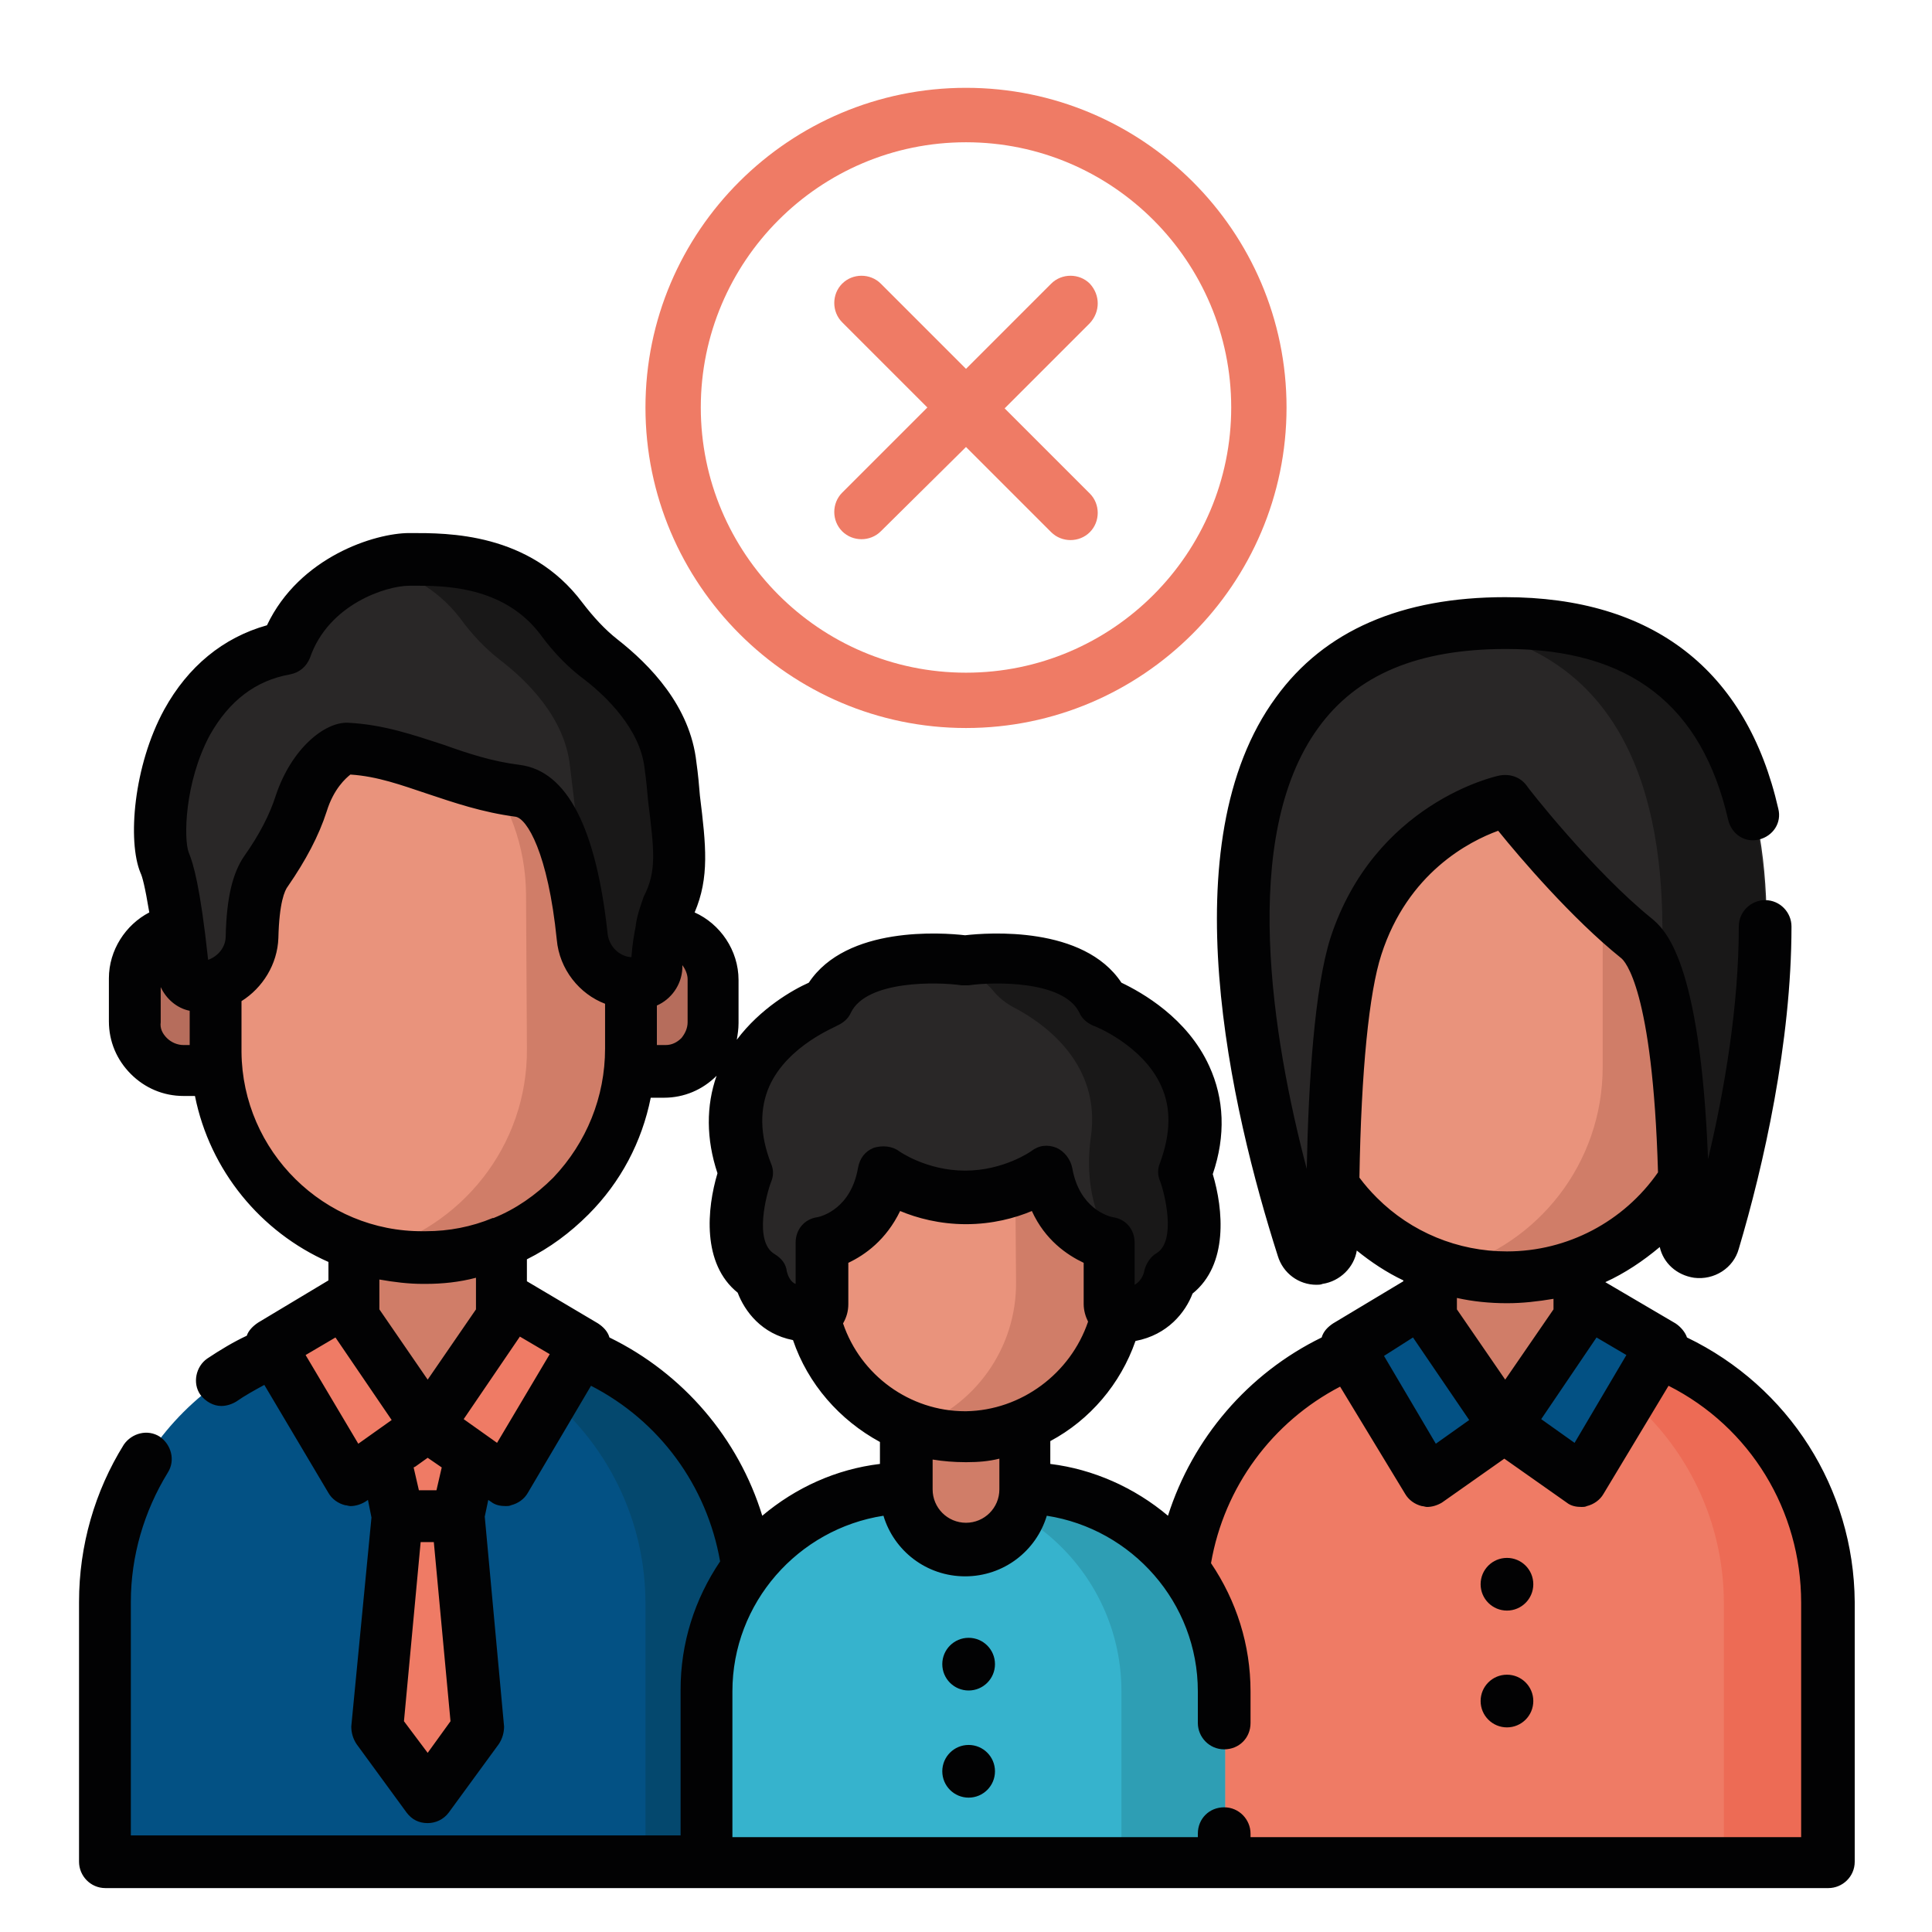 <?xml version="1.0" encoding="utf-8"?>
<!-- Generator: Adobe Illustrator 23.0.3, SVG Export Plug-In . SVG Version: 6.00 Build 0)  -->
<svg version="1.1" id="Layer_1" xmlns="http://www.w3.org/2000/svg" xmlns:xlink="http://www.w3.org/1999/xlink" x="0px" y="0px"
	 viewBox="0 0 22 22" style="enable-background:new 0 0 22 22;" xml:space="preserve">
<style type="text/css">
	.st0{fill:#035184;}
	.st1{fill:#04486E;}
	.st2{fill:#EF7B65;}
	.st3{fill:#ED6B55;}
	.st4{fill:#D07D68;}
	.st5{fill:#E9937C;}
	.st6{fill:#B66D5C;}
	.st7{fill:#292727;}
	.st8{fill:#191818;}
	.st9{fill:#36B3CD;}
	.st10{fill:#2E9EB4;}
	.st11{fill:#020203;}
</style>
<g>
	<g>
		<path class="st0" d="M8.54,21.21H1.19v-2.96c0-1.7,1.38-3.07,3.07-3.07h1.2c1.7,0,3.07,1.38,3.07,3.07L8.54,21.21L8.54,21.21z"/>
		<path class="st1" d="M5.47,15.19H4.28c1.7,0,3.07,1.38,3.07,3.07v2.96h1.19v-2.96C8.54,16.56,7.16,15.19,5.47,15.19z"/>
		<path class="st2" d="M20.81,21.21h-7.35v-2.96c0-1.7,1.38-3.07,3.07-3.07h1.2c1.7,0,3.07,1.38,3.07,3.07L20.81,21.21L20.81,21.21z
			"/>
		<path class="st3" d="M17.74,15.19h-1.18c1.7,0,3.07,1.38,3.07,3.07v2.96h1.18v-2.96C20.81,16.56,19.43,15.19,17.74,15.19z"/>
		<path class="st4" d="M4.87,16.24L4.87,16.24c-0.47,0-0.84-0.38-0.84-0.84v-1.53h1.68v1.53C5.71,15.86,5.34,16.24,4.87,16.24z"/>
		<polygon class="st2" points="5.36,16.58 5.21,17.27 4.53,17.27 4.38,16.58 4.86,16.24 4.87,16.24 4.87,16.24 		"/>
		<g>
			<polygon class="st5" points="4.87,16.24 4.87,16.24 4.87,16.24 			"/>
			<polygon class="st5" points="4.87,16.24 4.86,16.24 4.86,16.24 			"/>
		</g>
		<polygon class="st2" points="5.44,19.69 4.87,20.46 4.3,19.69 4.53,17.27 5.22,17.27 		"/>
		<g>
			<path class="st6" d="M7.09,12.2l0.49,0c0.31,0,0.55-0.25,0.55-0.56l0-0.49c0-0.31-0.25-0.55-0.56-0.55l-0.49,0L7.09,12.2z"/>
			<path class="st6" d="M2.57,12.2l-0.49,0c-0.31,0-0.55-0.25-0.55-0.56l0-0.49c0-0.31,0.25-0.55,0.56-0.55l0.49,0L2.57,12.2z"/>
		</g>
		<path class="st5" d="M2.46,11.98l-0.01-1.76c-0.01-1.3,1.04-2.37,2.35-2.38l0,0c1.3-0.01,2.37,1.04,2.38,2.35l0.01,1.76
			c0.01,1.3-1.04,2.37-2.35,2.38l0,0C3.53,14.33,2.47,13.28,2.46,11.98z"/>
		<path class="st4" d="M7.17,10.19c-0.01-1.3-1.08-2.35-2.38-2.35l0,0c-0.2,0-0.39,0.03-0.57,0.07c1.01,0.26,1.76,1.18,1.77,2.27
			L6,11.94c0.01,1.11-0.75,2.04-1.77,2.31c0.19,0.05,0.4,0.08,0.61,0.07l0,0c1.3-0.01,2.35-1.08,2.35-2.38L7.17,10.19z"/>
		<path class="st7" d="M7.61,10.35c-0.08,0.15-0.12,0.4-0.14,0.66c-0.01,0.11-0.1,0.19-0.21,0.19l-0.05,0
			c-0.3,0-0.56-0.23-0.59-0.53c-0.06-0.57-0.24-1.6-0.73-1.66C5.15,8.92,4.64,8.56,3.95,8.53c-0.09,0-0.37,0.17-0.52,0.63
			c-0.09,0.28-0.23,0.53-0.4,0.77c-0.11,0.16-0.15,0.44-0.16,0.75c-0.01,0.31-0.26,0.57-0.58,0.57c-0.11,0-0.2-0.08-0.21-0.19
			c-0.05-0.5-0.12-1.02-0.21-1.22c-0.17-0.4,0.01-2.2,1.37-2.44c0.27-0.75,1.06-1.01,1.41-1.01c0.38,0,1.21-0.02,1.73,0.67
			c0.13,0.18,0.28,0.34,0.46,0.48c0.3,0.23,0.73,0.65,0.79,1.2C7.73,9.56,7.83,9.91,7.61,10.35z"/>
		<path class="st8" d="M7.64,8.72c-0.06-0.55-0.49-0.97-0.79-1.2c-0.18-0.13-0.33-0.3-0.46-0.48C5.87,6.35,5.04,6.37,4.66,6.37
			c-0.1,0-0.23,0.02-0.37,0.07c0.33,0.08,0.68,0.25,0.95,0.6c0.13,0.18,0.28,0.34,0.46,0.48c0.3,0.23,0.73,0.65,0.79,1.2
			c0.06,0.51,0.11,0.83,0.1,1.11c-0.01,0.26,0,0.53,0.03,0.79c0,0.02,0,0.04,0.01,0.05c0.03,0.3,0.29,0.53,0.59,0.53l0.05,0
			c0.11,0,0.2-0.08,0.21-0.19c0.02-0.26,0.06-0.51,0.14-0.66C7.83,9.91,7.73,9.56,7.64,8.72z"/>
		<g>
			<polygon class="st2" points="3.91,14.83 4.87,16.24 3.99,16.86 3.08,15.32 			"/>
			<polygon class="st2" points="5.83,14.83 4.87,16.24 5.76,16.86 6.66,15.32 			"/>
		</g>
		<path class="st9" d="M13.95,21.21h-5.9v-1.96c0-1.28,1.04-2.32,2.32-2.32h1.26c1.28,0,2.32,1.04,2.32,2.32L13.95,21.21
			L13.95,21.21z"/>
		<path class="st10" d="M11.63,16.94h-1.18c1.28,0,2.32,1.04,2.32,2.32v1.96h1.18v-1.96C13.95,17.97,12.91,16.94,11.63,16.94z"/>
		<path class="st4" d="M11,17.65L11,17.65c-0.37,0-0.68-0.3-0.68-0.68v-1.23h1.35v1.23C11.68,17.34,11.37,17.65,11,17.65z"/>
		<path class="st5" d="M9.23,14.62l-0.01-1.31c-0.01-0.97,0.77-1.77,1.75-1.77l0,0c0.97-0.01,1.77,0.77,1.77,1.75l0.01,1.31
			c0.01,0.97-0.77,1.77-1.75,1.77l0,0C10.03,16.37,9.24,15.59,9.23,14.62z"/>
		<path class="st4" d="M12.74,13.28c-0.01-0.97-0.8-1.75-1.77-1.75l0,0c-0.2,0-0.4,0.04-0.58,0.1c0.68,0.24,1.16,0.89,1.17,1.65
			l0.01,1.31c0.01,0.77-0.48,1.43-1.17,1.67c0.19,0.07,0.39,0.1,0.6,0.1l0,0c0.97-0.01,1.75-0.8,1.75-1.77L12.74,13.28z"/>
		<path class="st7" d="M13.5,13.35c0,0,0.33,0.89-0.17,1.18c0,0-0.08,0.44-0.56,0.45c-0.07,0-0.14-0.06-0.14-0.13v-0.68
			c0,0-0.58-0.1-0.7-0.8c0,0-0.38,0.28-0.93,0.28c-0.55,0-0.93-0.28-0.93-0.28c-0.12,0.71-0.7,0.8-0.7,0.8v0.68
			c0,0.07-0.06,0.13-0.14,0.13c-0.48-0.01-0.56-0.45-0.56-0.45c-0.5-0.3-0.17-1.18-0.17-1.18c-0.53-1.41,0.93-1.95,0.93-1.95
			C9.75,10.76,11,10.93,11,10.93s1.25-0.17,1.57,0.47C12.57,11.41,14.03,11.95,13.5,13.35z"/>
		<path class="st8" d="M12.57,11.41C12.25,10.76,11,10.93,11,10.93s-0.27-0.04-0.59-0.01c0.32,0.02,0.68,0.11,0.89,0.35
			c0.07,0.09,0.16,0.16,0.26,0.21c0.32,0.17,0.99,0.63,0.86,1.48c-0.04,0.3-0.02,0.61,0.09,0.9l0,0.01c0.08,0.2,0.11,0.41,0.11,0.62
			v0.36c0,0.07,0.06,0.13,0.14,0.13c0.48-0.01,0.56-0.45,0.56-0.45c0.5-0.3,0.17-1.18,0.17-1.18
			C14.03,11.95,12.57,11.41,12.57,11.41z"/>
		<path class="st4" d="M17.14,16.24L17.14,16.24c-0.47,0-0.84-0.38-0.84-0.84v-1.53h1.68v1.53C17.98,15.86,17.6,16.24,17.14,16.24z"
			/>
		<path class="st5" d="M14.76,12.15v-1.79c0-1.32,1.07-2.39,2.39-2.39l0,0c1.32,0,2.39,1.07,2.39,2.39v1.79
			c0,1.32-1.07,2.39-2.39,2.39l0,0C15.83,14.54,14.76,13.47,14.76,12.15z"/>
		<path class="st4" d="M17.16,7.97L17.16,7.97c-0.23,0-0.44,0.03-0.65,0.09c1.01,0.28,1.74,1.21,1.74,2.3v1.79
			c0,1.1-0.74,2.02-1.74,2.3c0.21,0.06,0.43,0.09,0.65,0.09l0,0c1.32,0,2.39-1.07,2.39-2.39v-1.79C19.55,9.04,18.48,7.97,17.16,7.97
			z"/>
		<path class="st7" d="M17.16,9.12c0,0,0.78,1,1.48,1.56c0.46,0.37,0.54,2.19,0.55,3.4c0,0.2,0.28,0.24,0.34,0.05
			c0.64-2.21,1.6-7.04-2.36-7.04c-4.13,0-3,4.95-2.31,7.12c0.06,0.19,0.33,0.14,0.33-0.05c0-1.07,0.03-2.68,0.27-3.39
			C15.9,9.39,17.16,9.12,17.16,9.12z"/>
		<path class="st8" d="M17.16,7.1c-0.21,0-0.41,0.01-0.6,0.04c1.83,0.26,2.36,1.76,2.37,3.4c0,0.4,0.04,0.79,0.1,1.19
			c0.12,0.72,0.15,1.64,0.15,2.36c0,0.2,0.28,0.24,0.34,0.05C20.16,11.92,21.11,7.1,17.16,7.1z"/>
		<g>
			<polygon class="st0" points="16.18,14.83 17.14,16.24 16.25,16.86 15.34,15.32 			"/>
			<polygon class="st0" points="18.09,14.83 17.14,16.24 18.02,16.86 18.93,15.32 			"/>
		</g>
		<path class="st11" d="M19.21,15.23c-0.02-0.06-0.07-0.12-0.13-0.16l-0.8-0.47c0.22-0.1,0.43-0.24,0.62-0.4
			c0.04,0.18,0.19,0.32,0.39,0.35c0.23,0.03,0.45-0.11,0.51-0.33c0.28-0.94,0.6-2.35,0.6-3.67c0-0.16-0.13-0.3-0.3-0.3c0,0,0,0,0,0
			c-0.16,0-0.3,0.13-0.3,0.3c0,0.9-0.16,1.85-0.35,2.65c-0.09-2.29-0.5-2.62-0.64-2.74c-0.67-0.54-1.43-1.51-1.43-1.52
			c-0.07-0.09-0.18-0.13-0.3-0.11c-0.06,0.01-1.43,0.32-1.93,1.85c-0.18,0.57-0.25,1.63-0.27,2.63c-0.39-1.48-0.77-3.78,0.13-5.02
			c0.44-0.61,1.14-0.9,2.14-0.9c1.41,0,2.23,0.64,2.53,1.95c0.04,0.16,0.19,0.26,0.35,0.22c0.16-0.04,0.26-0.19,0.22-0.35
			c-0.36-1.58-1.43-2.41-3.11-2.41c-1.18,0-2.06,0.38-2.61,1.14c-1.22,1.66-0.51,4.7,0.02,6.36c0.06,0.2,0.24,0.33,0.44,0.33
			c0.02,0,0.05,0,0.07-0.01c0.2-0.03,0.36-0.19,0.39-0.38c0.16,0.13,0.34,0.25,0.53,0.34v0.01l-0.8,0.48
			c-0.06,0.04-0.11,0.09-0.13,0.16c-0.84,0.41-1.47,1.15-1.75,2.03c-0.38-0.32-0.85-0.53-1.34-0.59v-0.26
			c0.45-0.24,0.8-0.65,0.97-1.14c0.37-0.07,0.57-0.33,0.65-0.54c0.41-0.33,0.35-0.96,0.23-1.36c0.15-0.44,0.13-0.86-0.04-1.23
			c-0.25-0.55-0.77-0.84-1-0.95c-0.43-0.65-1.52-0.57-1.78-0.54c-0.26-0.03-1.35-0.11-1.78,0.54c-0.18,0.08-0.55,0.29-0.82,0.65
			c0.01-0.06,0.02-0.12,0.02-0.19l0-0.49c0-0.34-0.21-0.64-0.5-0.77c0.17-0.4,0.13-0.76,0.06-1.33C7.96,8.94,7.95,8.82,7.93,8.68
			c-0.07-0.64-0.53-1.11-0.9-1.4c-0.14-0.11-0.27-0.25-0.4-0.42c-0.6-0.8-1.54-0.79-1.95-0.79l-0.02,0c-0.39,0-1.25,0.27-1.62,1.05
			C2.54,7.26,2.14,7.59,1.87,8.08C1.52,8.72,1.45,9.58,1.6,9.94c0.02,0.04,0.05,0.15,0.1,0.45c-0.27,0.14-0.46,0.43-0.46,0.75
			l0,0.49c0,0.23,0.09,0.44,0.25,0.6c0.16,0.16,0.37,0.25,0.6,0.25l0.13,0c0.17,0.85,0.75,1.55,1.52,1.89v0.21l-0.8,0.48
			c-0.06,0.04-0.11,0.09-0.13,0.15c-0.15,0.07-0.3,0.16-0.45,0.26c-0.13,0.09-0.17,0.28-0.08,0.41c0.06,0.08,0.15,0.13,0.24,0.13
			c0.06,0,0.12-0.02,0.17-0.05c0.1-0.07,0.21-0.13,0.32-0.19l0.73,1.23c0.04,0.07,0.11,0.12,0.19,0.14c0.02,0,0.04,0.01,0.06,0.01
			c0.06,0,0.12-0.02,0.17-0.05l0.03-0.02l0.04,0.2L4,19.66C4,19.73,4.02,19.8,4.06,19.86l0.57,0.78c0.06,0.08,0.14,0.12,0.24,0.12
			c0.09,0,0.18-0.04,0.24-0.12l0.57-0.78c0.04-0.06,0.06-0.13,0.06-0.2l-0.22-2.39l0.04-0.19l0.03,0.02
			c0.05,0.04,0.11,0.05,0.17,0.05c0.02,0,0.04,0,0.06-0.01c0.08-0.02,0.15-0.07,0.19-0.14l0.72-1.22c0.78,0.4,1.32,1.14,1.47,2
			c-0.29,0.43-0.45,0.93-0.45,1.46v1.66H1.49v-2.66c0-0.52,0.15-1.03,0.42-1.47c0.09-0.14,0.04-0.32-0.09-0.41
			c-0.14-0.09-0.32-0.04-0.41,0.09c-0.33,0.53-0.51,1.15-0.51,1.79v2.96c0,0.16,0.13,0.3,0.3,0.3l0,0h19.62l0,0l0,0l0,0
			c0.16,0,0.3-0.13,0.3-0.3v-2.96C21.11,16.95,20.37,15.79,19.21,15.23z M17.14,15.71l-0.55-0.8v-0.13
			c0.18,0.04,0.37,0.06,0.57,0.06c0.18,0,0.35-0.02,0.53-0.05v0.12L17.14,15.71z M18.18,15.23l0.34,0.2l-0.59,1l-0.38-0.27
			L18.18,15.23z M15.48,13.41c0.02-1.22,0.11-2.11,0.25-2.54c0.3-0.93,1-1.29,1.33-1.41c0.25,0.31,0.84,1,1.4,1.45
			c0.04,0.03,0.36,0.35,0.42,2.44c-0.39,0.56-1.03,0.9-1.72,0.9c-0.56,0-1.09-0.22-1.48-0.61C15.6,13.56,15.54,13.49,15.48,13.41z
			 M16.09,15.23l0.64,0.94l-0.38,0.27l-0.59-1L16.09,15.23z M10.62,16.62c0.12,0.02,0.25,0.03,0.37,0.03h0.02
			c0.13,0,0.25-0.01,0.37-0.04v0.35c0,0.21-0.17,0.38-0.38,0.38c-0.21,0-0.38-0.17-0.38-0.38L10.62,16.62L10.62,16.62z M11,16.07
			h-0.01c-0.63,0-1.19-0.41-1.39-1c0.04-0.07,0.06-0.14,0.06-0.22v-0.47c0.19-0.09,0.43-0.26,0.59-0.59
			c0.19,0.08,0.45,0.15,0.75,0.15c0.3,0,0.56-0.07,0.75-0.15c0.15,0.33,0.4,0.5,0.59,0.59v0.47c0,0.07,0.02,0.14,0.05,0.2
			C12.19,15.64,11.63,16.06,11,16.07z M8.76,12.37c0.21-0.47,0.77-0.68,0.77-0.69c0.07-0.03,0.13-0.08,0.16-0.15
			c0.18-0.37,0.99-0.35,1.26-0.31c0.03,0,0.05,0,0.08,0c0.27-0.04,1.08-0.06,1.26,0.31c0.03,0.07,0.09,0.12,0.16,0.15
			c0.01,0,0.56,0.22,0.77,0.68c0.12,0.26,0.11,0.55-0.01,0.88c-0.03,0.07-0.03,0.14,0,0.21c0.05,0.13,0.19,0.68-0.04,0.82
			c-0.07,0.04-0.12,0.12-0.14,0.2c0,0.01-0.02,0.11-0.11,0.16v-0.48c0-0.15-0.1-0.27-0.25-0.29c-0.05-0.01-0.38-0.1-0.46-0.56
			c-0.02-0.1-0.09-0.19-0.18-0.23c-0.1-0.04-0.2-0.03-0.29,0.04c0,0-0.31,0.22-0.75,0.22c-0.44,0-0.75-0.22-0.75-0.22
			c-0.08-0.06-0.19-0.07-0.29-0.04c-0.1,0.04-0.16,0.12-0.18,0.23c-0.08,0.46-0.41,0.55-0.46,0.56c-0.15,0.02-0.25,0.14-0.25,0.29
			v0.47C9,14.6,8.97,14.52,8.96,14.48c-0.01-0.09-0.06-0.15-0.14-0.2c-0.24-0.14-0.09-0.69-0.04-0.82c0.03-0.07,0.03-0.14,0-0.21
			C8.65,12.92,8.65,12.62,8.76,12.37z M7.83,11.15l0,0.49c0,0.07-0.03,0.13-0.07,0.18c-0.05,0.05-0.11,0.08-0.18,0.08l-0.1,0l0-0.45
			c0.16-0.07,0.28-0.23,0.29-0.42c0-0.01,0-0.03,0-0.04C7.8,11.03,7.83,11.09,7.83,11.15z M2.39,8.37C2.61,7.98,2.91,7.75,3.3,7.68
			c0.11-0.02,0.19-0.09,0.23-0.19C3.74,6.88,4.4,6.67,4.66,6.67l0.02,0c0.03,0,0.06,0,0.09,0c0.38,0,0.99,0.04,1.38,0.55
			c0.16,0.22,0.33,0.39,0.52,0.53C6.9,7.93,7.29,8.3,7.34,8.75c0.02,0.14,0.03,0.26,0.04,0.37c0.07,0.57,0.1,0.8-0.05,1.09
			c0,0,0,0,0,0C7.3,10.3,7.26,10.4,7.24,10.53c0,0,0,0.01,0,0.01c-0.02,0.1-0.04,0.22-0.05,0.36c-0.14-0.01-0.25-0.12-0.27-0.26
			C6.79,9.43,6.46,8.78,5.92,8.71C5.6,8.67,5.33,8.58,5.05,8.48C4.71,8.37,4.37,8.25,3.96,8.23C3.7,8.22,3.32,8.52,3.14,9.06
			C3.07,9.28,2.95,9.51,2.78,9.75c-0.13,0.19-0.2,0.47-0.21,0.91c0,0.13-0.09,0.23-0.2,0.27c0,0,0,0,0,0
			C2.28,10.09,2.2,9.83,2.15,9.71C2.09,9.56,2.1,8.91,2.39,8.37z M1.9,11.82c-0.05-0.05-0.08-0.11-0.07-0.18l0-0.4
			c0.06,0.13,0.18,0.24,0.33,0.27l0,0.39l-0.07,0C2.02,11.9,1.95,11.87,1.9,11.82z M2.75,11.98l0-0.58
			c0.24-0.15,0.41-0.42,0.42-0.72c0.01-0.4,0.07-0.54,0.11-0.59c0.2-0.29,0.35-0.57,0.44-0.85c0.08-0.26,0.22-0.38,0.27-0.42
			c0.31,0.02,0.58,0.12,0.88,0.22c0.3,0.1,0.62,0.21,1,0.26c0.13,0.02,0.37,0.41,0.47,1.4c0.03,0.34,0.26,0.62,0.55,0.73l0,0.51
			c0,0.55-0.21,1.07-0.59,1.47c-0.2,0.2-0.43,0.36-0.68,0.46c0,0-0.01,0-0.01,0c-0.24,0.1-0.5,0.15-0.76,0.15H4.82
			C3.69,14.03,2.76,13.11,2.75,11.98z M4.82,14.62h0.02c0.2,0,0.39-0.02,0.58-0.07v0.36l-0.55,0.8l-0.55-0.8v-0.34
			C4.49,14.6,4.65,14.62,4.82,14.62z M3.48,15.43l0.34-0.2l0.64,0.94l-0.38,0.27L3.48,15.43z M4.87,16.6l0.16,0.11l-0.06,0.26H4.77
			l-0.06-0.26l0.02-0.01L4.87,16.6z M4.87,19.96L4.6,19.6l0.19-2.04h0.15l0.19,2.04L4.87,19.96z M5.66,16.43l-0.38-0.27l0.64-0.94
			l0.34,0.2L5.66,16.43z M6.94,15.23c-0.02-0.07-0.07-0.12-0.13-0.16l-0.81-0.48v-0.25c0.26-0.13,0.49-0.3,0.7-0.51
			c0.37-0.37,0.61-0.83,0.71-1.33l0.15,0c0.23,0,0.44-0.09,0.6-0.25c-0.12,0.34-0.12,0.72,0.01,1.11c-0.12,0.4-0.18,1.03,0.23,1.36
			c0.08,0.21,0.27,0.47,0.63,0.54c0.17,0.5,0.53,0.91,0.99,1.16v0.25c-0.5,0.06-0.96,0.27-1.34,0.59
			C8.41,16.38,7.78,15.64,6.94,15.23z M20.51,20.92h-6.27v-0.04c0-0.16-0.13-0.3-0.3-0.3s-0.3,0.13-0.3,0.3v0.04l0,0h-5.3l0,0v-1.66
			c0-1.01,0.75-1.85,1.72-2c0.12,0.4,0.49,0.69,0.93,0.69s0.81-0.29,0.93-0.69c0.97,0.15,1.72,0.99,1.72,2v0.36
			c0,0.16,0.13,0.3,0.3,0.3s0.3-0.13,0.3-0.3v-0.36c0-0.53-0.16-1.03-0.45-1.46c0.15-0.87,0.7-1.61,1.47-2.01L16,17.01
			c0.04,0.07,0.11,0.12,0.19,0.14c0.02,0,0.04,0.01,0.06,0.01c0.06,0,0.12-0.02,0.17-0.05l0.71-0.5l0.71,0.5
			c0.05,0.04,0.11,0.05,0.17,0.05c0.02,0,0.04,0,0.06-0.01c0.08-0.02,0.15-0.07,0.19-0.14L19,15.78c0.93,0.47,1.51,1.42,1.51,2.47
			V20.92z"/>
		<circle class="st11" cx="17.16" cy="18.04" r="0.3"/>
		<circle class="st11" cx="17.16" cy="19.37" r="0.3"/>
		<circle class="st11" cx="11.03" cy="18.95" r="0.3"/>
		<circle class="st11" cx="11.03" cy="20.17" r="0.3"/>
	</g>
	<g>
		<path class="st2" d="M11,1C8.99,1,7.35,2.63,7.35,4.64S8.99,8.29,11,8.29s3.65-1.64,3.65-3.65S13.01,1,11,1z M11,7.66
			c-1.67,0-3.02-1.36-3.02-3.02S9.33,1.62,11,1.62s3.02,1.36,3.02,3.02S12.67,7.66,11,7.66z"/>
		<path class="st2" d="M12.41,3.23c-0.12-0.12-0.32-0.12-0.44,0L11,4.2l-0.97-0.97c-0.12-0.12-0.32-0.12-0.44,0
			c-0.12,0.12-0.12,0.32,0,0.44l0.97,0.97L9.59,5.61c-0.12,0.12-0.12,0.32,0,0.44c0.06,0.06,0.14,0.09,0.22,0.09
			c0.08,0,0.16-0.03,0.22-0.09L11,5.09l0.97,0.97c0.06,0.06,0.14,0.09,0.22,0.09c0.08,0,0.16-0.03,0.22-0.09
			c0.12-0.12,0.12-0.32,0-0.44l-0.97-0.97l0.97-0.97C12.53,3.55,12.53,3.36,12.41,3.23z"/>
	</g>
</g>
</svg>
